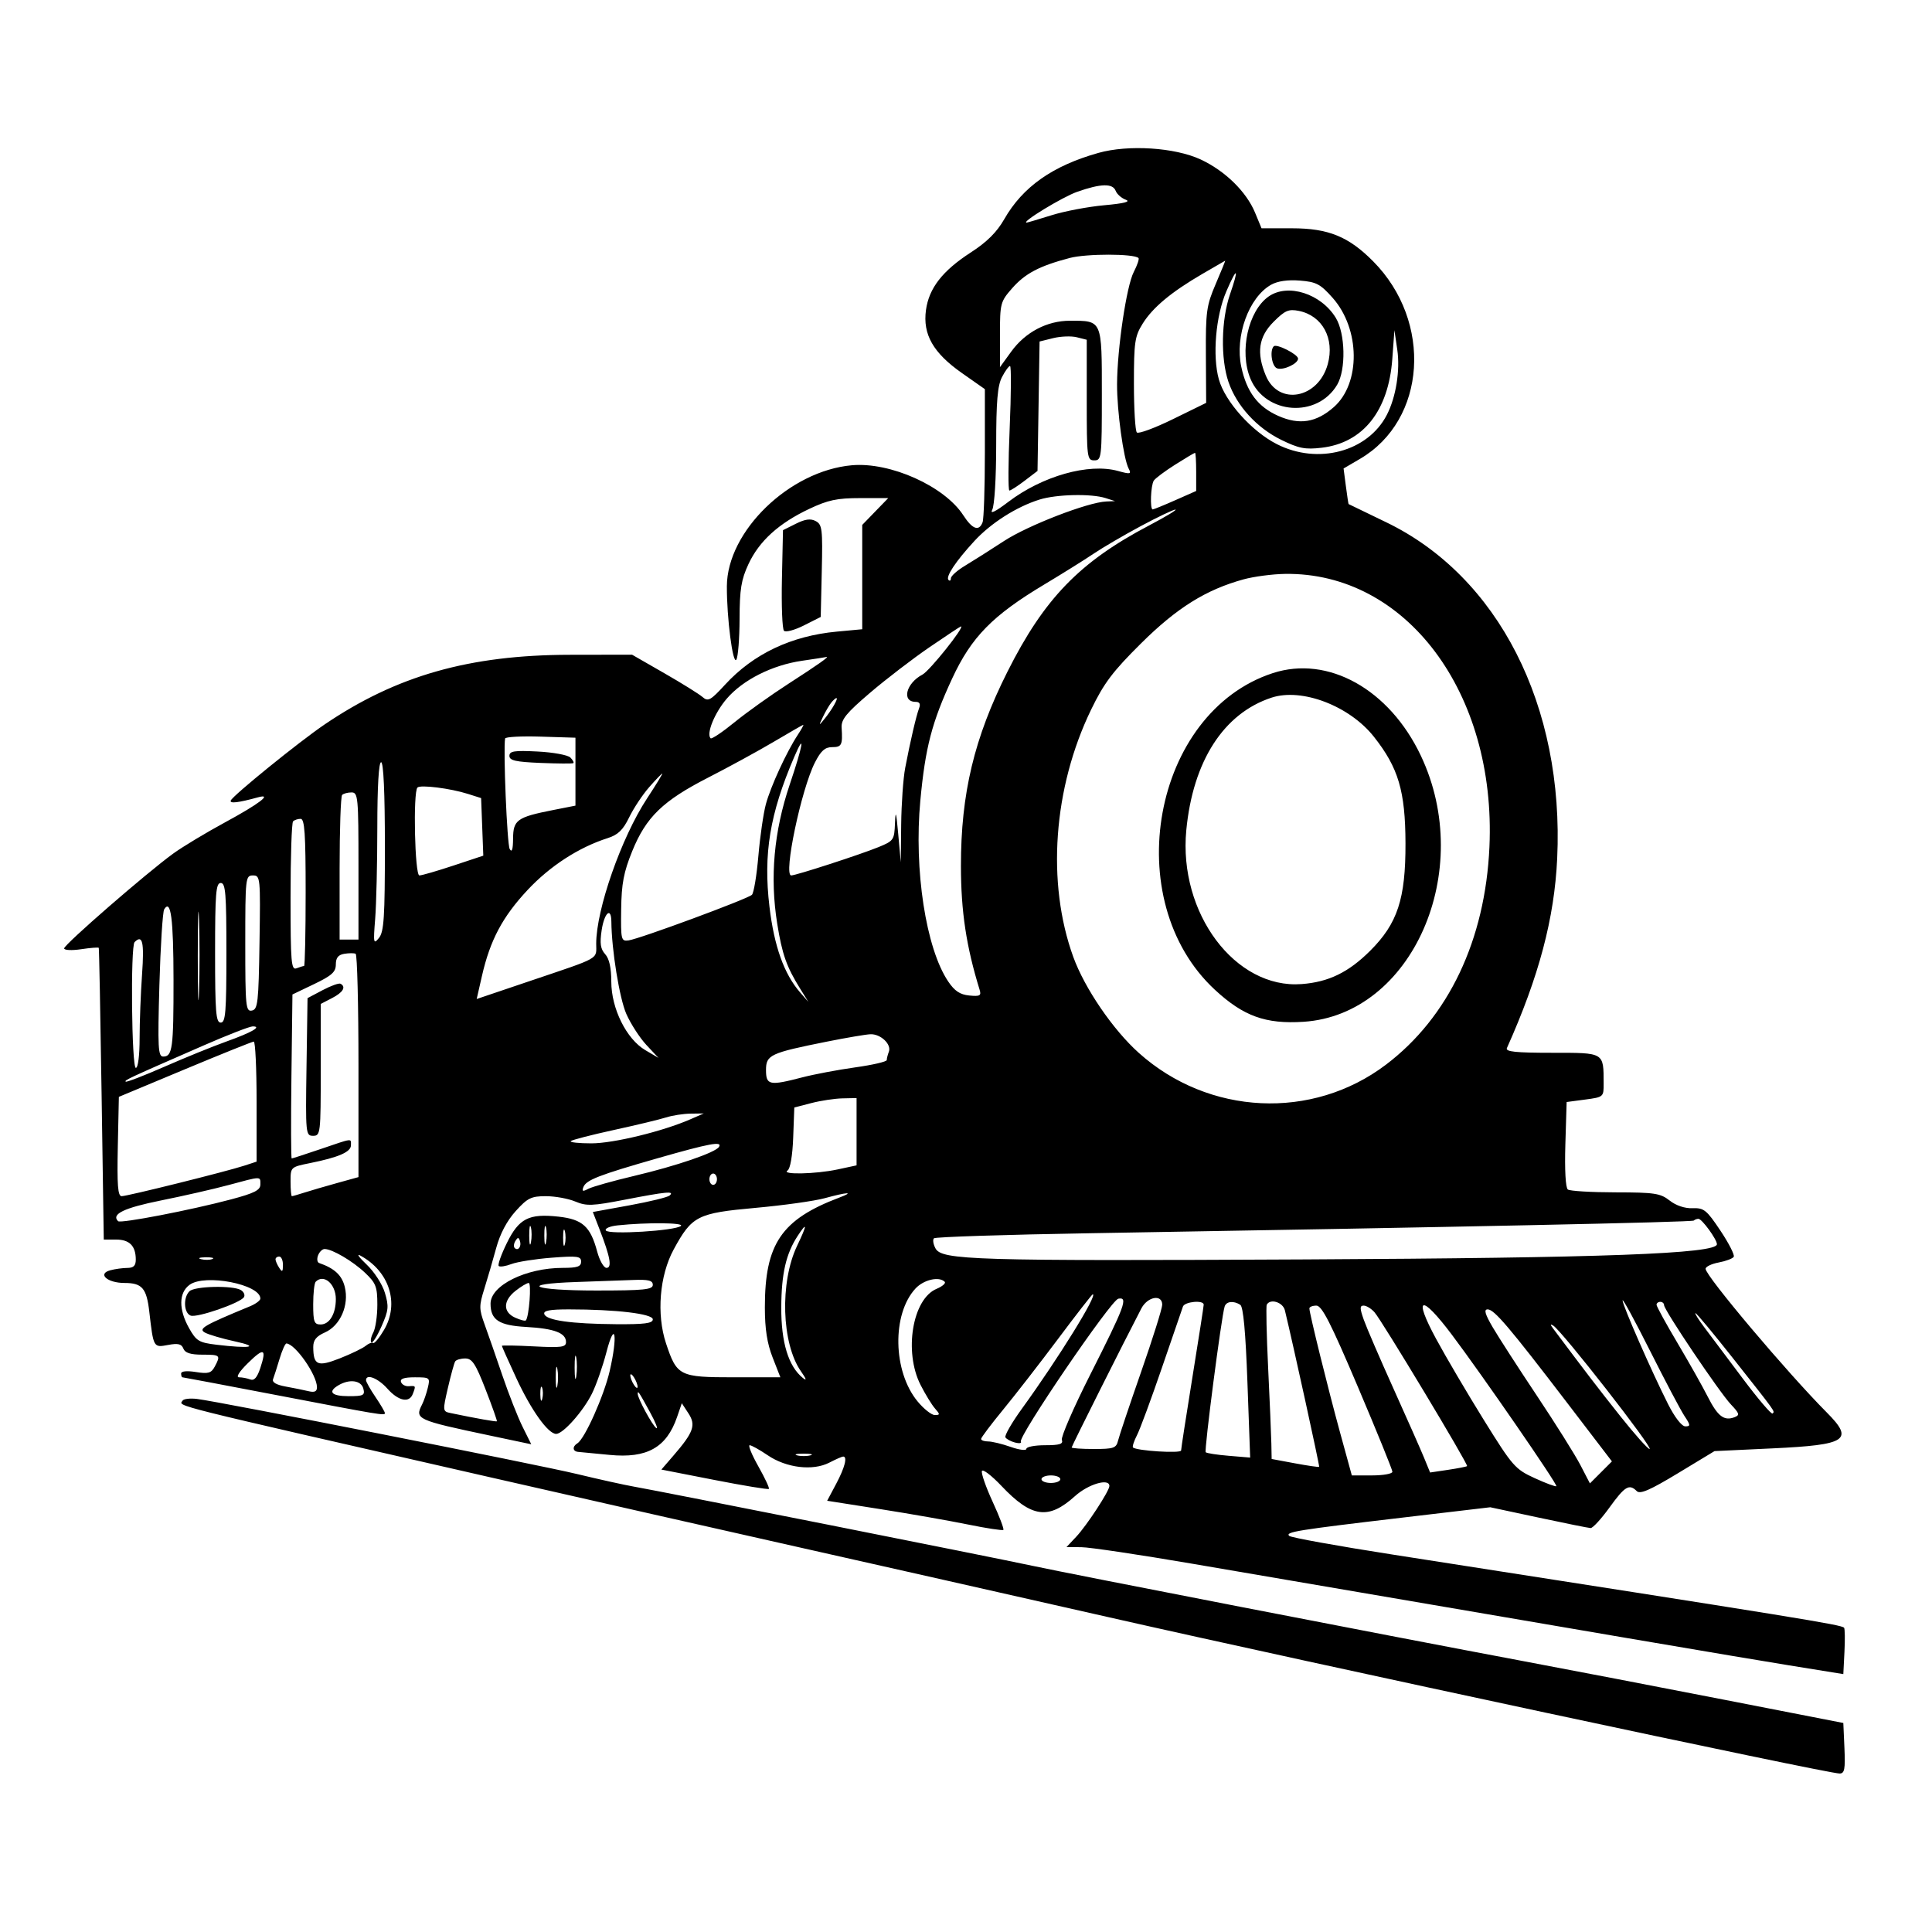 <svg xmlns="http://www.w3.org/2000/svg" width="512" height="512" viewBox="0 0 512 512" version="1.1">
	<path d="M 291.109 40.517 C 278.955 43.931, 271.036 49.506, 266.123 58.109 C 264.172 61.525, 261.537 64.146, 257.303 66.882 C 249.779 71.746, 246.188 76.352, 245.391 82.162 C 244.506 88.620, 247.300 93.517, 254.917 98.860 L 261 103.128 261 119.982 C 261 129.252, 260.727 137.548, 260.393 138.418 C 259.439 140.903, 257.689 140.267, 255.291 136.564 C 250.287 128.837, 235.937 122.393, 225.752 123.299 C 209.229 124.768, 192.696 140.774, 192.628 155.366 C 192.590 163.735, 194.208 176.278, 195.137 174.813 C 195.595 174.091, 195.981 169.225, 195.994 164 C 196.015 156.182, 196.432 153.613, 198.351 149.493 C 201.190 143.396, 206.370 138.686, 214.430 134.873 C 219.421 132.512, 221.824 132.001, 227.946 132.001 L 235.392 132 231.946 135.554 L 228.500 139.108 228.500 152.933 L 228.500 166.757 221.775 167.383 C 209.710 168.507, 199.678 173.266, 192.161 181.434 C 188.277 185.654, 187.648 185.997, 186.161 184.703 C 185.247 183.908, 180.675 181.062, 176 178.379 L 167.500 173.500 151 173.527 C 124.375 173.570, 105.084 179.055, 86 192.006 C 79.242 196.592, 61.629 210.874, 61.152 212.154 C 60.835 213.005, 63.156 212.731, 68.375 211.300 C 72.387 210.200, 68.613 213.073, 59.725 217.885 C 54.651 220.632, 48.442 224.369, 45.926 226.190 C 38.935 231.250, 17 250.313, 17 251.329 C 17 251.827, 19.006 251.926, 21.500 251.552 C 23.975 251.181, 26.079 251.018, 26.174 251.189 C 26.270 251.360, 26.608 268.825, 26.924 290 L 27.500 328.500 30.777 328.500 C 34.309 328.500, 35.960 330.164, 35.985 333.750 C 35.996 335.417, 35.417 336.004, 33.750 336.014 C 32.513 336.021, 30.478 336.301, 29.229 336.636 C 25.718 337.576, 28.435 340, 33 340 C 37.657 340, 38.844 341.375, 39.563 347.601 C 40.668 357.169, 40.660 357.154, 44.518 356.431 C 47.185 355.930, 48.120 356.150, 48.596 357.391 C 49.034 358.532, 50.492 359, 53.607 359 C 58.383 359, 58.530 359.142, 56.905 362.178 C 55.985 363.897, 55.184 364.125, 51.905 363.601 C 49.526 363.220, 48 363.372, 48 363.988 C 48 364.545, 48.154 365, 48.342 365 C 48.530 365, 58.993 366.976, 71.592 369.392 C 101.146 375.058, 102 375.201, 102 374.492 C 102 374.163, 100.875 372.238, 99.500 370.215 C 98.125 368.191, 97 366.190, 97 365.768 C 97 363.970, 100.187 365.227, 102.658 368 C 105.585 371.286, 108.445 371.888, 109.393 369.418 C 110.229 367.240, 110.211 367.204, 108.358 367.361 C 107.454 367.438, 106.517 366.938, 106.274 366.250 C 105.968 365.381, 107.085 365, 109.936 365 C 113.904 365, 114.017 365.090, 113.381 367.750 C 113.019 369.262, 112.336 371.258, 111.862 372.184 C 109.866 376.085, 110.413 376.338, 129.645 380.395 L 140.790 382.747 138.492 378.123 C 137.228 375.581, 134.816 369.450, 133.133 364.500 C 131.450 359.550, 129.335 353.475, 128.434 351 C 126.936 346.884, 126.930 346.073, 128.364 341.500 C 129.226 338.750, 130.639 333.894, 131.505 330.709 C 132.524 326.960, 134.342 323.521, 136.656 320.959 C 139.795 317.485, 140.773 317, 144.648 317 C 147.077 317, 150.585 317.635, 152.444 318.412 C 155.431 319.660, 156.966 319.603, 165.662 317.915 C 176.585 315.796, 178.874 315.586, 177.450 316.831 C 176.928 317.288, 172.136 318.456, 166.802 319.427 L 157.105 321.192 158.909 325.846 C 161.727 333.114, 162.243 336, 160.726 336 C 160.005 336, 158.894 334.053, 158.257 331.673 C 156.479 325.023, 154.370 323.121, 148 322.422 C 140.128 321.559, 137.519 322.897, 134.307 329.447 C 132.824 332.470, 131.861 335.194, 132.167 335.500 C 132.472 335.806, 133.993 335.573, 135.546 334.982 C 137.099 334.392, 141.887 333.638, 146.185 333.306 C 153.021 332.779, 154 332.910, 154 334.352 C 154 335.656, 152.989 336, 149.159 336 C 139.365 336, 130 340.636, 130 345.483 C 130 349.793, 132.231 351.253, 139.434 351.655 C 146.893 352.072, 150 353.249, 150 355.661 C 150 357.024, 148.790 357.187, 141.500 356.805 C 136.825 356.559, 133 356.495, 133 356.661 C 133 356.828, 134.725 360.684, 136.834 365.232 C 140.780 373.742, 145.255 380, 147.393 380 C 149.215 380, 154.509 374.051, 156.850 369.372 C 157.987 367.101, 159.720 362.151, 160.703 358.372 C 163.013 349.483, 163.772 353.861, 161.568 363.364 C 160.039 369.955, 154.980 381.276, 153.022 382.486 C 151.612 383.358, 151.740 384.646, 153.250 384.768 C 153.938 384.824, 157.673 385.182, 161.551 385.563 C 171.463 386.538, 176.647 383.622, 179.438 375.502 L 180.686 371.872 182.446 374.559 C 184.487 377.673, 183.806 379.577, 178.426 385.801 L 175.271 389.451 189.327 392.201 C 197.058 393.713, 203.551 394.782, 203.757 394.576 C 203.963 394.371, 202.709 391.682, 200.970 388.601 C 199.232 385.520, 198.198 383, 198.672 383 C 199.147 383, 201.301 384.199, 203.458 385.665 C 208.399 389.023, 215.434 389.861, 219.785 387.611 C 221.499 386.725, 223.148 386, 223.450 386 C 224.636 386, 223.890 388.908, 221.603 393.211 L 219.206 397.719 233.353 399.943 C 241.134 401.166, 251.548 402.994, 256.496 404.004 C 261.443 405.015, 265.675 405.658, 265.900 405.434 C 266.124 405.209, 264.852 401.867, 263.073 398.007 C 261.293 394.146, 260.008 390.477, 260.216 389.852 C 260.424 389.227, 262.748 390.991, 265.381 393.771 C 273.379 402.219, 277.852 402.839, 284.896 396.475 C 288.416 393.295, 294 391.657, 294 393.804 C 294 395.111, 288.012 404.272, 285.212 407.250 L 282.626 410 286.563 410.020 C 288.728 410.032, 301.975 412.006, 316 414.409 C 423.810 432.877, 461.415 439.281, 474 441.313 L 488.500 443.655 488.801 437.711 C 488.966 434.443, 488.919 431.586, 488.696 431.363 C 487.884 430.551, 478.118 428.968, 369 411.969 C 354.425 409.698, 342.119 407.473, 341.654 407.024 C 340.572 405.981, 343.550 405.501, 371.718 402.177 L 394.937 399.438 407.718 402.171 C 414.748 403.675, 420.964 404.926, 421.530 404.952 C 422.097 404.979, 424.347 402.527, 426.530 399.505 C 430.617 393.849, 431.761 393.161, 433.761 395.161 C 434.641 396.041, 437.265 394.903, 444.642 390.440 L 454.363 384.559 469.764 383.834 C 489.463 382.906, 491.389 381.639, 484.157 374.365 C 473.617 363.766, 452 338.144, 452 336.251 C 452 335.685, 453.559 334.930, 455.465 334.573 C 457.371 334.215, 459.168 333.537, 459.459 333.066 C 459.750 332.595, 458.163 329.478, 455.933 326.138 C 452.265 320.645, 451.561 320.077, 448.548 320.191 C 446.497 320.268, 444.163 319.487, 442.474 318.158 C 440.024 316.231, 438.486 315.998, 428.115 315.985 C 421.727 315.976, 416.049 315.639, 415.498 315.235 C 414.895 314.793, 414.631 310.028, 414.836 303.273 L 415.176 292.046 420.088 291.394 C 424.950 290.749, 425 290.705, 424.986 287.121 C 424.955 278.816, 425.266 279, 411.276 279 C 401.652 279, 398.914 278.713, 399.346 277.750 C 407.851 258.751, 411.931 243.363, 412.670 227.500 C 414.553 187.059, 397.057 152.694, 367.292 138.374 C 361.906 135.783, 357.451 133.627, 357.391 133.582 C 357.331 133.537, 357.007 131.397, 356.671 128.828 L 356.060 124.155 360.446 121.585 C 378.012 111.290, 379.737 85.249, 363.912 69.266 C 357.405 62.694, 352.023 60.500, 342.409 60.500 L 334.318 60.500 332.607 56.365 C 330.301 50.790, 324.631 45.250, 318.156 42.246 C 311.326 39.078, 299.031 38.292, 291.109 40.517 M 285.500 50.816 C 281.578 52.189, 270.336 59.044, 272.100 58.987 C 272.320 58.980, 275.284 58.101, 278.687 57.035 C 282.089 55.968, 288.365 54.778, 292.632 54.392 C 297.932 53.912, 299.739 53.448, 298.335 52.928 C 297.204 52.510, 296.005 51.455, 295.670 50.584 C 294.890 48.551, 291.766 48.622, 285.500 50.816 M 283.500 68.363 C 275.450 70.480, 271.679 72.463, 268.234 76.386 C 265.124 79.928, 265 80.400, 265 88.685 L 265 97.300 267.987 93.177 C 271.716 88.029, 277.472 85, 283.526 85 C 292.142 85, 292 84.673, 292 104.535 C 292 121.333, 291.924 122, 290 122 C 288.083 122, 288 121.333, 288 106.019 L 288 90.038 285.363 89.376 C 283.912 89.012, 281.100 89.116, 279.113 89.607 L 275.500 90.500 275.227 107.649 L 274.954 124.798 271.544 127.399 C 269.668 128.830, 267.847 130, 267.498 130 C 267.148 130, 267.183 122.575, 267.575 113.500 C 267.966 104.425, 268.009 97, 267.669 97 C 267.329 97, 266.365 98.328, 265.526 99.950 C 264.356 102.213, 264 106.423, 264 118.016 C 264 126.618, 263.550 133.973, 262.955 135.085 C 262.279 136.346, 263.784 135.612, 267.205 133.011 C 276.233 126.145, 288.530 122.672, 296.257 124.805 C 299.592 125.726, 299.889 125.660, 299.099 124.167 C 297.746 121.611, 295.996 108.858, 296.032 101.808 C 296.079 92.316, 298.537 75.795, 300.453 72.091 C 301.385 70.289, 301.953 68.620, 301.716 68.383 C 300.543 67.209, 287.937 67.195, 283.500 68.363 M 318.645 72.588 C 310.390 77.396, 305.484 81.485, 302.808 85.788 C 300.727 89.135, 300.500 90.698, 300.500 101.665 C 300.500 108.356, 300.849 114.181, 301.276 114.608 C 301.703 115.036, 306.011 113.446, 310.849 111.074 L 319.645 106.763 319.572 94.131 C 319.506 82.565, 319.726 80.973, 322.180 75.250 C 323.654 71.813, 324.779 69.040, 324.680 69.089 C 324.581 69.139, 321.865 70.713, 318.645 72.588 M 324.992 77.220 C 322.172 83.750, 321.273 94.333, 323.011 100.540 C 324.661 106.433, 331.725 114.317, 338.392 117.708 C 349.260 123.234, 362.475 119.717, 367.524 109.954 C 369.950 105.263, 371.091 98.133, 370.291 92.665 L 369.535 87.500 368.977 95.105 C 367.966 108.890, 361.245 117.355, 350.280 118.653 C 345.884 119.174, 344.213 118.850, 339.562 116.574 C 333.045 113.386, 327.710 107.532, 325.554 101.205 C 323.452 95.037, 323.632 84.754, 325.960 78.011 C 328.414 70.902, 327.901 70.483, 324.992 77.220 M 336.841 75.467 C 330.947 78.796, 327.210 89.090, 328.951 97.207 C 330.382 103.878, 333.361 107.830, 338.760 110.218 C 344.353 112.692, 348.802 111.990, 353.461 107.900 C 360.635 101.601, 360.489 87.189, 353.167 78.938 C 349.908 75.266, 348.837 74.701, 344.475 74.357 C 341.248 74.103, 338.566 74.493, 336.841 75.467 M 336.209 78.566 C 330.769 82.376, 328.376 93.177, 331.379 100.364 C 335.361 109.894, 349.114 110.849, 354.364 101.960 C 356.729 97.957, 356.535 88.390, 354.005 84.241 C 350.086 77.813, 341.289 75.008, 336.209 78.566 M 337.521 85.279 C 333.538 89.262, 332.925 93.491, 335.452 99.538 C 338.822 107.605, 349.343 105.662, 351.871 96.507 C 353.744 89.721, 350.441 83.638, 344.205 82.391 C 341.498 81.850, 340.534 82.266, 337.521 85.279 M 337.560 91.773 C 336.427 92.906, 337.043 97.079, 338.422 97.608 C 340.030 98.226, 344 96.396, 344 95.038 C 344 93.907, 338.311 91.023, 337.560 91.773 M 311.446 123.125 C 308.726 124.844, 306.169 126.756, 305.765 127.375 C 304.960 128.608, 304.714 135, 305.471 135 C 305.731 135, 308.431 133.900, 311.471 132.555 L 317 130.110 317 125.055 C 317 122.275, 316.863 120, 316.696 120 C 316.528 120, 314.166 121.406, 311.446 123.125 M 275.468 132.397 C 269.363 134.310, 262.622 138.602, 258.217 143.381 C 253.278 148.739, 250.535 152.868, 251.365 153.698 C 251.714 154.047, 252 153.845, 252 153.248 C 252 152.651, 253.688 151.152, 255.750 149.917 C 257.813 148.682, 262.459 145.738, 266.075 143.375 C 272.396 139.245, 288.259 133.107, 293.148 132.900 L 295.500 132.801 293 132 C 289.181 130.777, 279.973 130.986, 275.468 132.397 M 302.287 139.443 C 297.770 141.869, 292.145 145.158, 289.787 146.754 C 287.429 148.349, 281.572 152.007, 276.771 154.882 C 263.039 163.105, 257.446 168.807, 252.350 179.776 C 246.960 191.379, 245.213 198.077, 243.897 212.172 C 242.181 230.546, 245.377 251.310, 251.272 260.087 C 252.977 262.626, 254.411 263.582, 256.872 263.820 C 259.679 264.092, 260.094 263.865, 259.616 262.320 C 256.077 250.879, 254.665 241.538, 254.657 229.500 C 254.643 210.279, 258.171 195.548, 266.990 178 C 276.729 158.622, 286.109 148.932, 304.471 139.279 C 308.887 136.958, 312.050 135.053, 311.500 135.046 C 310.950 135.039, 306.804 137.018, 302.287 139.443 M 210.907 138.799 L 207.500 140.500 207.219 153.419 C 207.064 160.524, 207.310 166.710, 207.765 167.165 C 208.220 167.620, 210.596 166.981, 213.046 165.746 L 217.500 163.500 217.780 151.301 C 218.035 140.238, 217.886 139.010, 216.188 138.100 C 214.821 137.369, 213.393 137.558, 210.907 138.799 M 329.568 153.532 C 319.588 156.271, 311.886 161.080, 302.390 170.502 C 294.874 177.959, 292.556 181.035, 289.149 188.075 C 279.112 208.810, 277.303 233.933, 284.429 253.593 C 287.443 261.908, 294.951 272.900, 301.808 279.039 C 320.334 295.624, 347.774 296.928, 367.290 282.150 C 383.884 269.585, 393.609 249.120, 394.715 224.434 C 396.546 183.578, 372.611 151.615, 340.540 152.089 C 337.218 152.139, 332.281 152.788, 329.568 153.532 M 246.333 171.513 C 241.902 174.544, 234.809 179.983, 230.572 183.599 C 224.277 188.970, 222.899 190.660, 223.040 192.836 C 223.337 197.440, 223.064 198, 220.520 198 C 218.626 198, 217.549 198.963, 215.959 202.081 C 212.334 209.185, 207.549 232, 209.683 232 C 210.930 232, 227.904 226.493, 232.750 224.517 C 236.840 222.848, 237.007 222.608, 237.180 218.141 C 237.321 214.513, 237.508 215.137, 238.037 221 L 238.713 228.500 238.823 218.500 C 238.883 213, 239.362 206.250, 239.886 203.500 C 241.225 196.477, 242.819 189.636, 243.573 187.670 C 244.002 186.553, 243.701 186, 242.666 186 C 238.868 186, 240.099 181.062, 244.468 178.769 C 246.371 177.770, 255.770 166, 254.664 166 C 254.514 166, 250.765 168.481, 246.333 171.513 M 212.527 175.114 C 204.621 176.265, 196.854 180.184, 192.579 185.178 C 189.368 188.930, 187.121 194.454, 188.319 195.653 C 188.600 195.933, 191.455 194.020, 194.664 191.402 C 197.874 188.784, 204.325 184.179, 209 181.168 C 216.809 176.139, 220.097 173.811, 218.950 174.122 C 218.703 174.189, 215.812 174.635, 212.527 175.114 M 337.286 178.390 C 305.451 188.796, 296.362 238.603, 321.971 262.313 C 329.528 269.309, 335.400 271.430, 345.434 270.786 C 374.234 268.938, 391.030 230.865, 376.541 200.270 C 368.200 182.656, 351.949 173.598, 337.286 178.390 M 336.994 184.876 C 324.285 189.037, 316.135 201.699, 314.381 220.008 C 312.275 241.989, 327.356 262.120, 344.934 260.794 C 352.090 260.254, 357.356 257.697, 363.107 251.970 C 370.361 244.745, 372.507 238.217, 372.468 223.500 C 372.431 209.662, 370.594 203.460, 364.100 195.248 C 357.631 187.068, 345.027 182.246, 336.994 184.876 M 220.255 186.250 C 219.711 186.938, 218.731 188.625, 218.078 190 C 216.933 192.409, 216.949 192.427, 218.518 190.500 C 220.457 188.118, 222.237 185, 221.658 185 C 221.431 185, 220.799 185.563, 220.255 186.250 M 205 196.612 C 200.875 199.050, 193.104 203.293, 187.732 206.041 C 175.672 212.209, 171.219 216.516, 167.542 225.573 C 165.280 231.142, 164.707 234.166, 164.615 241 C 164.506 249.046, 164.610 249.485, 166.566 249.218 C 169.493 248.819, 198.186 238.214, 199.269 237.131 C 199.762 236.638, 200.529 232.019, 200.973 226.867 C 201.416 221.715, 202.314 215.523, 202.967 213.107 C 204.238 208.403, 208.453 199.248, 211.417 194.750 C 212.414 193.238, 213.066 192.040, 212.865 192.089 C 212.664 192.138, 209.125 194.173, 205 196.612 M 133.858 195.712 C 133.334 198.629, 134.381 223.790, 135.077 225 C 135.662 226.017, 135.949 225.126, 135.970 222.229 C 136.005 217.284, 137.030 216.553, 146.574 214.670 L 152.500 213.500 152.500 204.500 L 152.500 195.500 143.250 195.212 C 138.162 195.054, 133.936 195.279, 133.858 195.712 M 210.461 200.642 C 204.003 215.684, 202.251 226.309, 203.919 240.312 C 205.168 250.793, 207.794 258.132, 212.038 263 L 214.217 265.500 212.042 262 C 208.438 256.199, 207.264 252.867, 205.966 244.754 C 204.005 232.498, 205.090 220.380, 209.258 208 C 212.858 197.304, 213.451 193.676, 210.461 200.642 M 135 200.315 C 135 201.541, 136.651 201.915, 143.250 202.185 C 147.787 202.370, 151.695 202.397, 151.933 202.244 C 152.172 202.092, 151.820 201.420, 151.151 200.751 C 150.483 200.083, 146.575 199.366, 142.468 199.159 C 136.261 198.845, 135 199.040, 135 200.315 M 99.993 219.250 C 99.989 228.738, 99.733 239.650, 99.424 243.500 C 98.904 249.972, 98.980 250.354, 100.431 248.559 C 101.752 246.925, 102 243.086, 102 224.309 C 102 210.103, 101.637 202, 101 202 C 100.372 202, 99.997 208.421, 99.993 219.250 M 172.037 208.611 C 170.293 210.597, 167.910 214.191, 166.741 216.597 C 165.112 219.948, 163.783 221.237, 161.058 222.106 C 153.401 224.548, 145.782 229.478, 139.828 235.843 C 133.176 242.954, 129.888 249.142, 127.724 258.624 L 126.326 264.748 140.413 259.985 C 159.458 253.544, 158 254.365, 158 250.081 C 158 241.004, 164.665 221.962, 171.467 211.606 C 173.853 207.972, 175.671 205, 175.506 205 C 175.342 205, 173.780 206.625, 172.037 208.611 M 110.630 208.704 C 109.435 209.898, 109.919 232, 111.140 232 C 111.767 232, 115.835 230.821, 120.180 229.380 L 128.080 226.759 127.790 219.131 L 127.500 211.503 124 210.392 C 119.352 208.916, 111.419 207.915, 110.630 208.704 M 90.667 210.667 C 90.300 211.033, 90 219.808, 90 230.167 L 90 249 92.500 249 L 95 249 95 229.500 C 95 211.258, 94.882 210, 93.167 210 C 92.158 210, 91.033 210.300, 90.667 210.667 M 77.667 217.667 C 77.300 218.033, 77 227.081, 77 237.774 C 77 255.090, 77.173 257.148, 78.582 256.607 C 79.452 256.273, 80.352 256, 80.582 256 C 80.812 256, 81 247.225, 81 236.500 C 81 220.917, 80.732 217, 79.667 217 C 78.933 217, 78.033 217.300, 77.667 217.667 M 65 250.073 C 65 266.747, 65.135 268.121, 66.750 267.810 C 68.326 267.508, 68.527 265.708, 68.773 249.737 C 69.038 232.509, 68.988 232, 67.023 232 C 65.067 232, 65 232.598, 65 250.073 M 57 252.500 C 57 268.278, 57.221 271, 58.500 271 C 59.779 271, 60 268.278, 60 252.500 C 60 236.722, 59.779 234, 58.500 234 C 57.221 234, 57 236.722, 57 252.500 M 52.417 253.500 C 52.418 263.950, 52.566 268.089, 52.746 262.698 C 52.926 257.307, 52.925 248.757, 52.744 243.698 C 52.563 238.639, 52.416 243.050, 52.417 253.500 M 43.513 240.979 C 43.108 241.635, 42.535 250.683, 42.240 261.086 C 41.771 277.684, 41.894 280, 43.246 280 C 45.708 280, 46.001 277.824, 45.985 259.668 C 45.970 243.406, 45.273 238.132, 43.513 240.979 M 159.442 246.539 C 158.919 250.025, 159.137 251.494, 160.381 252.868 C 161.459 254.060, 162 256.491, 162 260.149 C 162 267.270, 166.010 275.352, 171 278.290 L 174.500 280.351 171.301 276.925 C 169.542 275.041, 167.150 271.343, 165.985 268.707 C 164.171 264.600, 162.076 251.686, 162.018 244.250 C 161.986 240.234, 160.142 241.873, 159.442 246.539 M 35.667 249.667 C 34.558 250.776, 34.880 283, 36 283 C 36.582 283, 37 279.718, 37 275.154 C 37 270.838, 37.292 263.188, 37.650 258.154 C 38.254 249.637, 37.770 247.564, 35.667 249.667 M 91.250 252.768 C 89.630 253.035, 89 253.825, 89 255.587 C 89 257.580, 87.933 258.546, 83.250 260.790 L 77.500 263.546 77.230 285.273 C 77.082 297.223, 77.116 307, 77.305 307 C 77.495 307, 80.957 305.875, 85 304.500 C 93.688 301.545, 93 301.629, 93 303.525 C 93 305.278, 89.732 306.704, 82.250 308.215 C 77.006 309.275, 77 309.281, 77 313.138 C 77 315.262, 77.158 317, 77.351 317 C 77.544 317, 79.006 316.580, 80.601 316.068 C 82.195 315.555, 86.088 314.417, 89.250 313.540 L 95 311.944 95 282.531 C 95 266.354, 94.662 252.956, 94.250 252.758 C 93.838 252.560, 92.487 252.564, 91.250 252.768 M 85.500 262.399 L 81.500 264.515 81.227 282.758 C 80.962 300.491, 81.011 301, 82.977 301 C 84.930 301, 85 300.398, 85 283.526 L 85 266.051 88 264.500 C 90.920 262.990, 91.773 261.549, 90.250 260.700 C 89.838 260.470, 87.700 261.235, 85.500 262.399 M 54 277.039 C 33.848 285.840, 32.932 286.266, 33.314 286.648 C 33.521 286.854, 38.147 285.069, 43.595 282.680 C 49.043 280.292, 56.425 277.292, 60 276.013 C 66.719 273.611, 69.526 271.994, 66.950 272.008 C 66.153 272.013, 60.325 274.277, 54 277.039 M 219.153 276.039 C 204.089 279.053, 203 279.561, 203 283.578 C 203 287.599, 203.903 287.781, 212.594 285.518 C 215.724 284.702, 222.046 283.509, 226.642 282.866 C 231.239 282.223, 235 281.352, 235 280.930 C 235 280.509, 235.251 279.510, 235.558 278.711 C 236.307 276.757, 233.378 273.980, 230.679 274.084 C 229.480 274.131, 224.294 275.010, 219.153 276.039 M 49 283.373 L 31.500 290.678 31.221 303.839 C 31.004 314.090, 31.228 317, 32.237 317 C 33.747 317, 59.965 310.475, 64.750 308.909 L 68 307.845 68 291.922 C 68 283.165, 67.662 276.015, 67.250 276.034 C 66.838 276.053, 58.625 279.356, 49 283.373 M 215 292.330 L 210.500 293.500 210.204 301.469 C 210.025 306.291, 209.432 309.741, 208.704 310.204 C 206.894 311.354, 216.188 311.153, 221.951 309.917 L 227 308.834 227 299.917 L 227 291 223.250 291.080 C 221.188 291.125, 217.475 291.687, 215 292.330 M 176.500 296.135 C 174.850 296.665, 168.628 298.161, 162.674 299.459 C 156.720 300.757, 151.582 302.084, 151.257 302.409 C 150.932 302.734, 153.391 303, 156.721 303 C 162.585 303, 175.619 299.829, 183 296.606 L 186.500 295.078 183 295.125 C 181.075 295.151, 178.150 295.605, 176.500 296.135 M 174.290 306.942 C 158.597 311.435, 155.325 312.710, 154.594 314.615 C 154.165 315.734, 154.449 315.830, 155.898 315.054 C 156.918 314.509, 162.420 312.959, 168.126 311.611 C 179.310 308.968, 189.609 305.441, 190.540 303.935 C 191.512 302.362, 188.052 303.002, 174.290 306.942 M 188 312.500 C 188 313.325, 188.450 314, 189 314 C 189.550 314, 190 313.325, 190 312.500 C 190 311.675, 189.550 311, 189 311 C 188.450 311, 188 311.675, 188 312.500 M 60.500 314.066 C 56.650 315.103, 48.621 316.934, 42.658 318.135 C 32.836 320.112, 29.426 321.760, 31.293 323.627 C 31.950 324.284, 50.577 320.689, 61.250 317.846 C 67.456 316.192, 69 315.404, 69 313.890 C 69 311.673, 69.415 311.665, 60.500 314.066 M 218.560 317.534 C 215.843 318.280, 207.583 319.434, 200.203 320.099 C 184.805 321.488, 183.380 322.211, 178.542 331.100 C 174.785 338.004, 173.940 348.291, 176.497 355.991 C 179.377 364.661, 180.051 365, 194.404 365 L 206.808 365 204.755 359.750 C 203.295 356.018, 202.700 352.187, 202.696 346.500 C 202.685 329.632, 207.078 323.164, 222.500 317.345 C 226.612 315.793, 224.542 315.893, 218.560 317.534 M 448.872 323.461 C 448.444 323.889, 386.596 325.187, 288.833 326.821 C 266.466 327.194, 247.867 327.799, 247.502 328.164 C 247.137 328.530, 247.318 329.726, 247.906 330.823 C 249.577 333.946, 257.895 334.195, 346 333.759 C 424.924 333.369, 455 332.257, 455 329.730 C 455 328.448, 451.032 323, 450.099 323 C 449.678 323, 449.126 323.208, 448.872 323.461 M 140.252 327.500 C 140.263 329.700, 140.468 330.482, 140.707 329.238 C 140.946 327.994, 140.937 326.194, 140.687 325.238 C 140.437 324.282, 140.241 325.300, 140.252 327.500 M 144.252 327.500 C 144.263 329.700, 144.468 330.482, 144.707 329.238 C 144.946 327.994, 144.937 326.194, 144.687 325.238 C 144.437 324.282, 144.241 325.300, 144.252 327.500 M 163.729 324.730 C 161.633 324.948, 160.224 325.553, 160.557 326.092 C 161.276 327.256, 179.045 326.170, 180.450 324.875 C 181.384 324.015, 171.409 323.928, 163.729 324.730 M 149.232 328 C 149.232 329.925, 149.438 330.712, 149.689 329.750 C 149.941 328.788, 149.941 327.212, 149.689 326.250 C 149.438 325.288, 149.232 326.075, 149.232 328 M 211.402 327.509 C 208.301 332.242, 207.088 337.511, 207.044 346.434 C 206.998 355.744, 208.940 362.107, 212.761 365.169 C 213.871 366.059, 213.709 365.482, 212.270 363.429 C 207.117 356.074, 206.619 339.813, 211.250 330.136 C 213.925 324.546, 213.982 323.572, 211.402 327.509 M 136.583 328.866 C 136.152 329.563, 136.070 330.403, 136.400 330.733 C 137.295 331.628, 138.271 330.312, 137.787 328.862 C 137.449 327.846, 137.213 327.846, 136.583 328.866 M 84.289 332.690 C 83.932 333.620, 84.059 334.527, 84.570 334.706 C 88.669 336.141, 90.596 337.933, 91.366 341.029 C 92.568 345.855, 90.197 351.303, 86.106 353.114 C 83.814 354.128, 83.004 355.145, 83.015 356.994 C 83.045 361.826, 84.169 362.298, 90.087 359.966 C 93.061 358.793, 96.128 357.309, 96.901 356.667 C 97.675 356.025, 98.576 355.681, 98.904 355.903 C 99.232 356.125, 100.531 354.550, 101.791 352.403 C 105.897 345.409, 103.173 336.899, 95.500 332.745 C 94.400 332.150, 95.138 333.207, 97.139 335.095 C 99.175 337.015, 101.317 340.326, 102.002 342.613 C 103.086 346.230, 102.983 347.251, 101.101 351.504 C 99.932 354.147, 98.720 356.053, 98.407 355.740 C 98.094 355.427, 98.324 354.262, 98.919 353.151 C 99.514 352.040, 100 348.715, 100 345.762 C 100 341.003, 99.630 340.041, 96.750 337.308 C 93.481 334.206, 88.027 331, 86.018 331 C 85.424 331, 84.645 331.761, 84.289 332.690 M 53.269 333.693 C 54.242 333.947, 55.592 333.930, 56.269 333.656 C 56.946 333.382, 56.150 333.175, 54.500 333.195 C 52.850 333.215, 52.296 333.439, 53.269 333.693 M 73.015 333.750 C 73.024 334.163, 73.467 335.175, 74 336 C 74.784 337.213, 74.972 337.069, 74.985 335.250 C 74.993 334.012, 74.550 333, 74 333 C 73.450 333, 73.007 333.337, 73.015 333.750 M 50.250 340.480 C 47.359 342.579, 47.306 346.994, 50.113 351.988 C 52.022 355.383, 52.725 355.808, 57.363 356.365 C 66.312 357.441, 69.034 356.957, 62.287 355.491 C 58.870 354.748, 55.270 353.688, 54.287 353.135 C 52.488 352.122, 54.007 351.239, 66.250 346.179 C 67.763 345.554, 69 344.635, 69 344.136 C 69 340.369, 54.339 337.510, 50.250 340.480 M 83.667 339.667 C 83.300 340.033, 83 342.733, 83 345.667 C 83 350.301, 83.257 351, 84.965 351 C 87.319 351, 89 348.195, 89 344.266 C 89 340.262, 85.817 337.517, 83.667 339.667 M 152.750 339.746 C 137.127 340.269, 141.157 342, 158 342 C 170.667 342, 173 341.767, 173 340.500 C 173 339.331, 171.843 339.046, 167.750 339.209 C 164.863 339.324, 158.113 339.566, 152.750 339.746 M 242.622 341.463 C 236.332 348.250, 236.606 363.427, 243.161 371.379 C 244.803 373.371, 246.858 375, 247.728 375 C 249.154 375, 249.158 374.828, 247.771 373.250 C 246.925 372.288, 245.205 369.475, 243.948 367 C 239.487 358.212, 241.815 344.243, 248.188 341.563 C 249.753 340.905, 250.726 340.059, 250.350 339.683 C 248.859 338.193, 244.783 339.131, 242.622 341.463 M 136.635 342.073 C 133.300 344.695, 133.245 347.699, 136.504 349.184 C 137.882 349.811, 139.168 350.139, 139.363 349.912 C 140.205 348.935, 140.883 340, 140.116 340 C 139.650 340, 138.084 340.933, 136.635 342.073 M 50.200 342.200 C 48.507 343.893, 48.708 347.951, 50.520 348.646 C 52.199 349.290, 63.686 345.317, 64.649 343.758 C 64.983 343.218, 64.636 342.384, 63.878 341.904 C 61.819 340.599, 51.579 340.821, 50.200 342.200 M 280.451 354.750 C 275.614 361.212, 269.034 369.689, 265.828 373.587 C 262.623 377.485, 260 380.973, 260 381.337 C 260 381.702, 260.843 382, 261.874 382 C 262.905 382, 265.605 382.655, 267.874 383.456 C 270.148 384.258, 272 384.482, 272 383.956 C 272 383.430, 274.236 383, 276.969 383 C 280.797 383, 281.815 382.681, 281.404 381.612 C 281.111 380.848, 284.479 373.086, 288.887 364.362 C 298.153 346.027, 299.032 343.655, 296.370 344.167 C 294.425 344.542, 269.737 380.765, 270.540 382.065 C 270.795 382.477, 270.095 382.576, 268.986 382.286 C 267.876 381.996, 266.734 381.379, 266.447 380.915 C 266.161 380.451, 268.138 377.018, 270.841 373.286 C 280.527 359.913, 290.998 343, 289.591 343 C 289.400 343, 285.287 348.288, 280.451 354.750 M 302.473 346.750 C 297.894 355.534, 284 383.241, 284 383.588 C 284 383.814, 286.648 384, 289.883 384 C 295.158 384, 295.823 383.767, 296.306 381.750 C 296.603 380.512, 299.356 372.308, 302.423 363.517 C 305.490 354.726, 308 346.739, 308 345.767 C 308 342.917, 304.111 343.608, 302.473 346.750 M 430.001 344.621 C 430 345.923, 437.686 363.455, 442.044 372.087 C 443.816 375.598, 445.679 378, 446.629 378 C 448.042 378, 448.015 377.676, 446.401 375.250 C 445.396 373.738, 441.295 365.975, 437.288 358 C 433.281 350.025, 430.002 344.004, 430.001 344.621 M 313.492 346.250 C 313.247 346.938, 310.735 354.250, 307.909 362.500 C 305.083 370.750, 302.114 378.779, 301.312 380.343 C 300.509 381.907, 300.035 383.368, 300.257 383.591 C 301.148 384.481, 313 385.227, 313.005 384.392 C 313.008 383.902, 314.356 375.175, 316 365 C 317.644 354.825, 318.992 346.163, 318.995 345.750 C 319.004 344.470, 313.963 344.928, 313.492 346.250 M 324.540 346.250 C 323.686 348.938, 319.080 384.414, 319.527 384.861 C 319.789 385.122, 322.546 385.547, 325.655 385.804 L 331.307 386.273 330.585 366.403 C 330.095 352.922, 329.483 346.292, 328.681 345.782 C 326.886 344.640, 324.983 344.855, 324.540 346.250 M 335.708 345.750 C 335.482 346.163, 335.645 353.700, 336.070 362.500 C 336.496 371.300, 336.879 380.333, 336.922 382.573 L 337 386.647 343.192 387.798 C 346.597 388.432, 349.477 388.849, 349.591 388.725 C 349.758 388.544, 342.638 356.032, 340.508 347.250 C 339.986 345.099, 336.637 344.052, 335.708 345.750 M 439 345.779 C 439 346.207, 441.489 350.750, 444.531 355.874 C 447.573 360.998, 451.192 367.418, 452.572 370.142 C 455.203 375.334, 456.900 376.636, 459.659 375.577 C 461.101 375.024, 460.981 374.586, 458.734 372.220 C 455.715 369.042, 441 347.192, 441 345.887 C 441 345.399, 440.550 345, 440 345 C 439.450 345, 439 345.350, 439 345.779 M 347.001 346.750 C 347.004 348.047, 351.943 368.021, 355.162 379.750 L 358.249 391 363.625 391 C 366.581 391, 369 390.564, 369 390.032 C 369 389.500, 364.884 379.375, 359.853 367.532 C 352.629 350.528, 350.316 346, 348.853 346 C 347.834 346, 347.001 346.337, 347.001 346.750 M 361.417 349.750 C 362.147 351.813, 365.688 360.025, 369.286 368 C 372.884 375.975, 376.540 384.239, 377.411 386.364 L 378.993 390.228 383.747 389.521 C 386.361 389.131, 388.631 388.687, 388.790 388.533 C 389.188 388.149, 366.189 349.927, 364.249 347.750 C 363.392 346.788, 362.105 346, 361.389 346 C 360.327 346, 360.332 346.686, 361.417 349.750 M 380.548 354.750 C 383.149 359.563, 388.872 369.289, 393.266 376.364 C 400.856 388.584, 401.527 389.352, 406.692 391.716 C 409.682 393.085, 412.271 394.047, 412.446 393.853 C 412.830 393.427, 392.820 364.421, 384.726 353.669 C 376.599 342.874, 374.432 343.434, 380.548 354.750 M 144.248 348.250 C 144.799 349.912, 151.358 350.835, 163.250 350.926 C 170.817 350.983, 173 350.697, 173 349.647 C 173 348.163, 163.231 347, 150.766 347 C 145.665 347, 143.943 347.330, 144.248 348.250 M 395.591 351.750 C 397.120 354.363, 402.402 362.545, 407.329 369.934 C 412.256 377.323, 417.425 385.562, 418.816 388.243 L 421.345 393.117 424.260 390.201 L 427.176 387.285 415.410 371.893 C 399.951 351.669, 395.982 347, 394.248 347 C 393.186 347, 393.536 348.240, 395.591 351.750 M 451.663 351.758 C 453.224 353.825, 457.807 359.930, 461.849 365.326 C 465.891 370.721, 469.443 374.890, 469.742 374.592 C 470.377 373.957, 470.950 374.757, 459.099 359.750 C 453.995 353.288, 449.596 348, 449.323 348 C 449.050 348, 450.103 349.691, 451.663 351.758 M 411.580 352.058 C 420.185 363.551, 423.467 367.833, 429.357 375.250 C 433.179 380.063, 436.687 384, 437.153 384 C 438.359 384, 413.882 352.641, 411.618 351.286 C 410.807 350.800, 410.796 351.012, 411.580 352.058 M 74.087 360.104 C 73.411 362.361, 72.637 364.781, 72.369 365.482 C 72.049 366.315, 73.197 366.994, 75.690 367.446 C 77.786 367.826, 80.513 368.380, 81.750 368.677 C 83.361 369.063, 84 368.769, 84 367.639 C 84 364.382, 78.267 356.159, 75.908 356.032 C 75.583 356.014, 74.763 357.847, 74.087 360.104 M 65.686 361.250 C 63.384 363.514, 62.460 365, 63.355 365 C 64.170 365, 65.503 365.256, 66.318 365.569 C 67.355 365.967, 68.154 365.065, 68.980 362.560 C 70.704 357.337, 69.964 357.043, 65.686 361.250 M 152.286 362.500 C 152.294 365.250, 152.488 366.256, 152.718 364.736 C 152.947 363.216, 152.941 360.966, 152.704 359.736 C 152.467 358.506, 152.279 359.750, 152.286 362.500 M 120.626 360.796 C 120.356 361.234, 119.488 364.390, 118.698 367.810 C 117.292 373.897, 117.306 374.037, 119.381 374.469 C 126.250 375.899, 131.501 376.832, 131.678 376.655 C 131.790 376.543, 130.446 372.753, 128.691 368.234 C 126.046 361.422, 125.125 360.014, 123.309 360.008 C 122.104 360.003, 120.897 360.358, 120.626 360.796 M 147.272 365 C 147.272 367.475, 147.467 368.488, 147.706 367.250 C 147.944 366.012, 147.944 363.988, 147.706 362.750 C 147.467 361.512, 147.272 362.525, 147.272 365 M 167.031 364.500 C 167.031 365.050, 167.467 366.175, 168 367 C 168.533 367.825, 168.969 368.050, 168.969 367.500 C 168.969 366.950, 168.533 365.825, 168 365 C 167.467 364.175, 167.031 363.950, 167.031 364.500 M 89.750 367.080 C 86.751 368.827, 87.818 370, 92.406 370 C 96.320 370, 96.754 369.777, 96.290 368 C 95.719 365.816, 92.659 365.386, 89.750 367.080 M 143.195 369.500 C 143.215 371.150, 143.439 371.704, 143.693 370.731 C 143.947 369.758, 143.930 368.408, 143.656 367.731 C 143.382 367.054, 143.175 367.850, 143.195 369.500 M 169 369.373 C 169 370.599, 172.928 377.837, 173.929 378.456 C 174.455 378.781, 173.710 376.899, 172.274 374.274 C 169.305 368.847, 169 368.391, 169 369.373 M 48.396 371.169 C 47.416 372.754, 43.140 371.688, 130 391.516 C 155.575 397.354, 192.271 405.671, 211.547 410 C 230.823 414.328, 267.723 422.662, 293.547 428.519 C 348.693 441.028, 484.171 470, 487.517 470 C 488.822 470, 489.041 468.855, 488.796 463.304 L 488.500 456.608 457 450.460 C 439.675 447.078, 415.375 442.410, 403 440.086 C 369.015 433.703, 283.712 417.134, 273.500 414.932 C 263.305 412.734, 174.898 395.169, 168 393.971 C 165.525 393.541, 158.775 392.047, 153 390.652 C 142.393 388.089, 58.301 371.469, 52.206 370.732 C 50.394 370.513, 48.680 370.709, 48.396 371.169 M 211.250 385.689 C 212.213 385.941, 213.787 385.941, 214.750 385.689 C 215.713 385.438, 214.925 385.232, 213 385.232 C 211.075 385.232, 210.287 385.438, 211.250 385.689 M 276 392 C 276 392.550, 277.125 393, 278.500 393 C 279.875 393, 281 392.550, 281 392 C 281 391.450, 279.875 391, 278.500 391 C 277.125 391, 276 391.450, 276 392" stroke="none" fill="black" fill-rule="evenodd"/>
</svg>